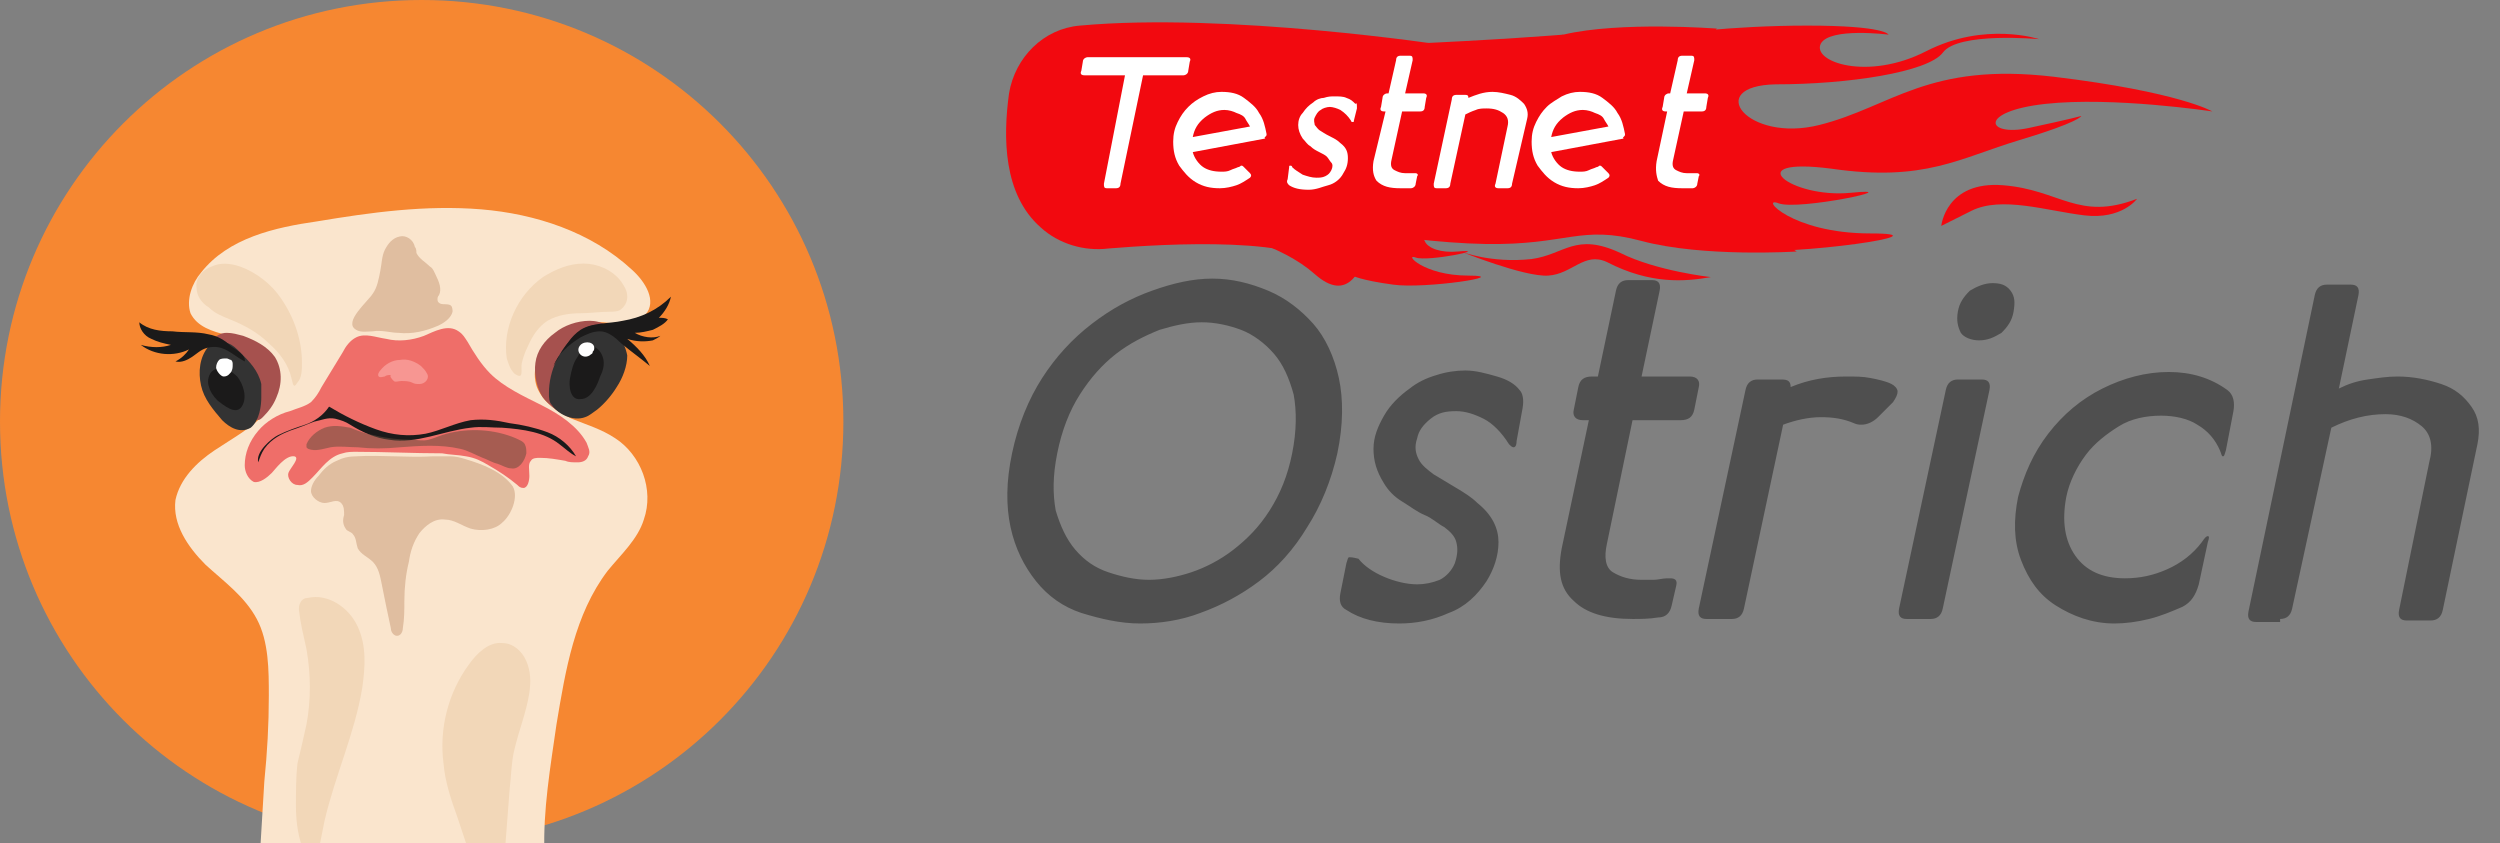 <?xml version="1.0" encoding="utf-8"?>
<!-- Generator: Adobe Illustrator 23.0.0, SVG Export Plug-In . SVG Version: 6.00 Build 0)  -->
<svg version="1.1" id="图层_1" xmlns="http://www.w3.org/2000/svg" xmlns:xlink="http://www.w3.org/1999/xlink" x="0px" y="0px"
	 viewBox="0 0 166 56" style="enable-background:new 0 0 166 56;" xml:space="preserve">
<rect x="0" y="0" width="166" height="56" fill="#808080" stroke="none"/>
<style type="text/css">
	.st0{fill:#F68731;}
	.st1{fill:#FAE5CD;}
	.st2{fill:#EF6E69;}
	.st3{fill:#1B1A1A;}
	.st4{fill:#F2D7B8;}
	.st5{opacity:0.6;fill:#CFA483;enable-background:new    ;}
	.st6{fill:#A6514E;}
	.st7{fill:#333333;}
	.st8{fill:#FFFFFF;}
	.st9{opacity:0.52;fill:#654B3D;enable-background:new    ;}
	.st10{opacity:0.49;fill:#FFC0BD;enable-background:new    ;}
	.st11{fill:#4F4F4F;}
	.st12{fill:#F2090F;}
	.st13{fill:none;}
</style>
<title>编组 15</title>
<path id="矩形" class="st0" d="M28,0L28,0c15.5,0,28,12.5,28,28l0,0c0,15.5-12.5,28-28,28l0,0C12.5,56,0,43.5,0,28l0,0
	C0,12.5,12.5,0,28,0z"/>
<g id="Clipped">
	<g id="F68731">
	</g>
	<g id="编组">
		<g id="路径" transform="translate(9.25, 13.8)">
			<path class="st1" d="M8.6,32.4c0-1.7,0-3.6-0.8-5.1s-2.2-2.5-3.4-3.6c-1.2-1.2-2.2-2.7-2-4.3C2.7,18,3.8,16.9,5,16.1
				c1.2-0.8,2.5-1.5,3.4-2.5c0.9-1.1,1.2-2.8,0.3-3.9C7.3,8.2,4.3,8.8,3.4,7C3.1,6.1,3.5,5,4.1,4.3C5.9,2,9,1.3,11.8,0.9
				c3.6-0.6,7.2-1.1,10.9-0.8c3.6,0.3,7.3,1.5,10,4c0.9,0.8,1.7,2.1,0.9,3c-0.6,0.8-1.8,0.6-2.8,0.5c-1.2-0.1-2.5,0.2-3.4,1
				s-1.4,2.2-1,3.3c0.4,1,1.3,1.6,2.3,2.1c1,0.4,2,0.7,2.9,1.3c1.7,1.1,2.6,3.4,1.9,5.4C33.1,22,32,23,31.1,24.1
				c-2.2,2.9-2.8,6.6-3.4,10.2c-0.4,2.8-0.9,5.7-0.8,8.5c0,0.9,0.1,1.9-0.4,2.7C26,46.4,25,46.8,24,46.9c-1,0.1-2-0.1-3-0.2
				c-1.4-0.2-2.7-0.1-4.1-0.1c-1.6,0-3.3,0-4.9,0.1c-0.9,0-2.4-0.3-3-1.1c-0.5-0.7-1.1-1.8-1-2.5c0.1-1.7,0.2-3.3,0.3-5
				C8.5,36.1,8.6,34.3,8.6,32.4z"/>
			<path class="st2" d="M8.8,17.6c-0.3,0.3-0.8,0.7-1.2,0.6C7.2,18,7,17.5,7,17.1c0-0.8,0.3-1.6,0.9-2.3c0.5-0.6,1.3-1.1,2.1-1.3
				c0.5-0.2,1-0.3,1.4-0.6c0.3-0.3,0.5-0.6,0.7-1c0.5-0.8,0.9-1.5,1.4-2.3c0.2-0.4,0.5-0.8,0.9-1c0.6-0.3,1.3,0,2,0.1
				c0.8,0.2,1.7,0.1,2.5-0.2c0.7-0.3,1.6-0.8,2.3-0.3c0.3,0.2,0.4,0.4,0.6,0.7c0.4,0.7,0.9,1.5,1.5,2.1c0.9,0.9,2.2,1.5,3.4,2.1
				c1.2,0.6,2.4,1.4,3,2.5c0.1,0.3,0.3,0.6,0.1,0.9c-0.1,0.3-0.4,0.4-0.7,0.4c-0.3,0-0.6,0-0.8-0.1c-0.6-0.1-1.1-0.2-1.7-0.2
				c-0.2,0-0.5,0-0.6,0.2c-0.2,0.2-0.1,0.6-0.1,1c0,0.3-0.1,0.8-0.4,0.8c-0.2,0-0.3-0.1-0.4-0.2c-0.6-0.5-1.2-0.9-1.9-1.3
				c-0.5-0.3-0.9-0.5-1.5-0.6c-0.5-0.1-1.1-0.1-1.6-0.2c-1.9,0-3.8-0.1-5.7-0.1c-0.3,0-0.6,0-0.9,0.1c-0.9,0.2-1.4,1-2,1.6
				c-0.3,0.3-0.6,0.6-1,0.5c-0.4,0-0.7-0.5-0.6-0.8c0.1-0.3,0.8-1,0.4-1.1C9.7,16.4,9,17.4,8.8,17.6z"/>
			<path class="st3" d="M9.2,15.1c0.6-0.3,1.2-0.5,1.8-0.7s1.2-0.6,1.6-1.2c1,0.6,2,1.1,3.1,1.5s2.2,0.5,3.3,0.3
				c1-0.2,1.9-0.7,3-0.9c0.9-0.1,1.7,0,2.6,0.2c0.8,0.1,1.7,0.3,2.5,0.6s1.5,0.9,1.9,1.6c-0.4-0.2-0.7-0.5-1.1-0.8
				c-1-0.8-2.4-1-3.8-1.1c-0.7,0-1.4-0.1-2.1,0c-1.8,0.2-3.6,1.1-5.4,0.8c-0.9-0.1-1.8-0.5-2.6-1c-0.3-0.2-0.6-0.3-1-0.4
				c-0.5-0.1-0.9,0.1-1.4,0.2c-0.5,0.2-1,0.4-1.6,0.6C9.5,15,8.8,15.3,8.3,16c-0.2,0.3-0.3,0.6-0.4,0.9C7.7,16.2,8.8,15.3,9.2,15.1z
				"/>
			<path class="st4" d="M10.8,10.3c0-1.5-0.5-3-1.4-4.3C8.8,5.1,7.8,4.3,6.7,3.9c-0.6-0.2-1.3-0.3-1.9,0c-0.6,0.2-1.1,0.8-1,1.4
				c0,0.5,0.3,1,0.8,1.3C5,7,5.5,7.2,6,7.4C7,7.8,7.9,8.3,8.6,9c0.7,0.6,1.3,1.4,1.5,2.3c0.1,0.3,0.1,0.8,0.4,0.3
				C10.8,11.3,10.8,10.7,10.8,10.3z"/>
			<path class="st4" d="M25.4,10.3c0.1-0.4,0.2-0.7,0.4-1.1c0.3-0.7,0.7-1.3,1.3-1.7C27.8,7.1,28.6,7,29.3,7c0.6,0,1.3-0.1,1.9-0.1
				c0.2,0,0.5,0,0.7-0.1c0.3-0.2,0.5-0.5,0.5-0.9s-0.2-0.7-0.4-1c-0.6-0.8-1.6-1.2-2.5-1.2c-1,0-1.9,0.4-2.7,0.9
				C25.1,5.8,24.1,8,24.4,10c0.1,0.3,0.2,0.7,0.5,1C25.6,11.5,25.3,10.7,25.4,10.3z"/>
			<path class="st5" d="M17.2,8.3c0.9,0.1,1.8-0.1,2.7-0.5c0.4-0.2,0.8-0.5,0.9-0.9c0-0.1,0-0.3-0.1-0.4s-0.3-0.1-0.5-0.1
				s-0.4-0.1-0.4-0.3c0-0.1,0-0.2,0.1-0.3c0.2-0.4,0-0.9-0.2-1.3c-0.1-0.2-0.2-0.5-0.4-0.6C19,3.6,18.6,3.4,18.4,3
				c0-0.1,0-0.3-0.1-0.4c-0.1-0.5-0.6-0.8-1-0.7c-0.5,0.1-0.8,0.5-1,0.9S16.1,3.7,16,4.2c-0.1,0.5-0.2,1.1-0.5,1.5
				c-0.3,0.5-2,1.9-1.1,2.4c0.3,0.2,0.8,0.1,1.1,0.1C16.1,8.1,16.7,8.3,17.2,8.3z"/>
			<path class="st5" d="M21.7,16.7c-0.3-0.1-0.7-0.2-1-0.2c-0.4,0-0.8,0-1.2,0c-1.7,0.1-3.4-0.1-5.1,0c-0.5,0-0.9,0.1-1.3,0.3
				c-0.5,0.2-0.9,0.6-1.2,1c-0.3,0.3-0.5,0.7-0.5,1c0,0.4,0.5,0.8,0.9,0.8s0.8-0.3,1.1,0c0.2,0.2,0.2,0.5,0.2,0.8
				c-0.1,0.3-0.1,0.6,0.1,0.9c0.1,0.2,0.4,0.2,0.5,0.4c0.2,0.2,0.2,0.6,0.3,0.9c0.2,0.4,0.7,0.6,1,0.9c0.4,0.4,0.5,1,0.6,1.5
				c0.2,1,0.4,2,0.6,2.9c0,0.2,0.1,0.4,0.3,0.5c0.3,0.1,0.5-0.2,0.5-0.5c0.1-0.6,0.1-1.2,0.1-1.8c0-0.9,0.1-1.8,0.3-2.6
				c0.1-0.7,0.3-1.3,0.7-1.9c0.4-0.5,1-1,1.7-0.9c0.6,0,1.1,0.4,1.7,0.6c0.7,0.2,1.6,0.1,2.1-0.4c0.6-0.5,1.1-1.7,0.7-2.4
				C24.1,17.5,22.7,17,21.7,16.7z"/>
			<path class="st4" d="M12.3,40.7c0.7-3,2-5.8,2.5-8.8c0.2-1.4,0.3-2.8-0.3-4.1c-0.6-1.3-2-2.2-3.3-1.9c-0.2,0-0.4,0.1-0.5,0.3
				c-0.1,0.2-0.1,0.3-0.1,0.5c0.1,0.9,0.3,1.7,0.5,2.6c0.3,1.7,0.3,3.4,0,5c-0.2,0.9-0.4,1.8-0.6,2.6c-0.1,0.9-0.1,1.9-0.1,2.8
				c0,0.9,0.1,1.8,0.4,2.7c0.1,0.4,1.1,2.2,1.4,1.3c0.1-0.3-0.2-1.2-0.2-1.5C12.1,41.7,12.2,41.2,12.3,40.7z"/>
			<path class="st4" d="M24.6,38.5c0.1-0.8,0.1-1.7,0.3-2.5c0.3-1.3,0.8-2.5,1-3.8c0.1-0.7,0.1-1.4-0.2-2.1s-0.9-1.2-1.6-1.2
				c-0.9-0.1-1.7,0.7-2.2,1.4c-1.4,1.9-2,4.3-1.7,6.6c0.1,1.2,0.5,2.4,0.9,3.5c0.4,1.2,0.8,2.4,1.2,3.6c0.2,0.7,0.4,1.7,1.2,0.9
				c0.7-0.6,0.7-1.6,0.8-2.5C24.4,41.1,24.5,39.8,24.6,38.5z"/>
			<path class="st6" d="M6.8,10C6.4,9.4,5.7,8.9,4.9,8.9C5,8.5,5.4,8.3,5.8,8.3s0.7,0.1,1.1,0.2C7.7,8.8,8.5,9.2,9,9.9
				c0.5,0.8,0.5,1.8,0.1,2.7c-0.2,0.5-0.5,0.9-0.9,1.3c-0.5,0.5-0.5-0.1-0.5-0.5C7.7,12.2,7.5,11,6.8,10z"/>
			<path class="st6" d="M27.9,11.7c-0.1-0.7,0-1.5,0.3-2.1c0.5-1,1.6-1.7,2.8-1.8c-0.3-0.2-0.7-0.3-1.1-0.3c-0.8,0-1.7,0.3-2.3,0.8
				c-0.7,0.5-1.2,1.2-1.3,2c-0.1,0.8,0.1,1.7,0.5,2.3c0.3,0.4,1.4,1.4,1.9,1.1C28.3,13.1,28,12.5,27.9,11.7z"/>
			<path class="st7" d="M8.1,12.6c0-0.3,0-0.6,0-0.9c-0.2-0.9-0.8-1.5-1.4-2.1C6.4,9.3,6.2,9.1,5.9,9C5.7,8.9,5.3,8.8,5.1,8.9
				C4.9,9,4.8,9.1,4.6,9.2C4,9.9,3.9,10.9,4.1,11.8c0.2,0.9,0.8,1.6,1.4,2.3C6,14.6,6.7,15,7.4,14.6C8,14.1,8.1,13.1,8.1,12.6z"/>
			<path class="st7" d="M29.6,13.9c0.3-0.1,0.5-0.3,0.8-0.5c0.5-0.4,1-1,1.3-1.5c0.4-0.6,0.7-1.4,0.7-2.1c-0.1-0.5-0.3-1-0.7-1.4
				c-0.4-0.4-1-0.7-1.6-0.6c-0.4,0.1-0.8,0.3-1.1,0.6c-1.1,1-1.8,2.4-1.8,3.9c0,0.3,0,0.6,0.2,0.8C27.8,13.7,28.8,14.2,29.6,13.9z"
				/>
			<path class="st3" d="M30.6,11.2c0.2-0.4,0.3-0.8,0.2-1.2c-0.1-0.4-0.4-0.8-0.8-0.8s-0.7,0.3-0.9,0.7c-0.3,0.4-0.4,0.9-0.5,1.4
				s0,1.5,0.7,1.4C30,12.7,30.4,11.8,30.6,11.2z"/>
			<path class="st3" d="M27.8,10c0.2-0.4,0.4-0.7,0.7-1.1c0.2-0.3,0.5-0.6,0.8-0.8c0.8-0.5,1.9-0.4,2.8-0.6c1.2-0.2,2.3-0.7,3.2-1.6
				c-0.1,0.5-0.4,1-0.8,1.4c0.2,0,0.4,0,0.6,0.1c-0.2,0.3-0.6,0.5-1,0.7c-0.4,0.1-0.8,0.2-1.2,0.2c0.5,0.3,1.2,0.4,1.7,0.2
				c-0.1,0.1-0.3,0.2-0.5,0.3c-0.5,0.1-1.1,0.1-1.7-0.1c0.6,0.5,1.2,1.1,1.5,1.8C33.3,10,32.6,9.5,32,9c-0.4-0.4-0.9-0.8-1.4-0.8
				s-0.9,0.2-1.3,0.4c-0.8,0.5-1.5,1.1-1.8,1.9"/>
			<path class="st3" d="M4.6,8.4C3.8,8.2,3,8.3,2.2,8.2C1.4,8.2,0.6,8.1,0,7.6C0,8,0.3,8.5,0.8,8.7C1.2,8.9,1.6,9,2.1,9.1
				c-0.6,0.2-1.3,0.2-2,0C1,9.8,2.3,9.9,3.3,9.4C3.1,9.7,2.8,10,2.4,10.2c0.4,0.1,0.8-0.1,1.1-0.3s0.6-0.5,1-0.6
				C5.6,9,6.2,9.8,7,10.2c0.1-0.4-0.6-0.8-0.9-1C5.7,8.8,5.2,8.5,4.6,8.4z"/>
			<path class="st3" d="M6.5,11.2C6.3,11,6,10.8,5.8,10.7c-0.3-0.1-0.6-0.1-0.9,0.1c-0.3,0.2-0.4,0.7-0.3,1c0.1,0.4,0.3,0.7,0.6,1
				c0.4,0.3,1.2,1,1.6,0.4C7.2,12.6,6.9,11.7,6.5,11.2z"/>
			<path class="st8" d="M5.6,11.2L5.6,11.2c0.3,0,0.4-0.2,0.5-0.3c0.1-0.2,0.1-0.3,0.1-0.5c0-0.1,0-0.2-0.1-0.3
				C6,10.1,5.9,10,5.8,10c-0.2,0-0.4,0-0.5,0.1s-0.2,0.3-0.2,0.5C5.1,10.8,5.4,11.2,5.6,11.2z"/>
			<path class="st8" d="M29.9,9.8c0.1-0.1,0.2-0.1,0.2-0.2c0-0.1,0.1-0.1,0.1-0.2c0.1-0.5-0.6-0.6-0.9-0.3
				C28.9,9.5,29.4,10.1,29.9,9.8z"/>
			<path class="st9" d="M25.7,16.3c0-0.2,0-0.4-0.1-0.6c-0.1-0.2-0.4-0.3-0.6-0.4c-1.4-0.6-3.1-0.7-4.6-0.3
				c-0.4,0.1-0.8,0.3-1.2,0.4c-0.4,0.1-0.7,0-1.1,0c-0.8,0-1.7-0.1-2.5-0.3C15,15,14.5,14.8,14,14.6c-0.6-0.1-1.1-0.2-1.7,0
				c-0.5,0.2-1,0.6-1.2,1.1c0,0.1,0,0.1,0,0.2l0.1,0.1c0.5,0.2,1,0,1.5-0.1c0.6-0.1,1.2,0,1.8,0c0.9,0.1,1.8,0.1,2.8,0
				c1.3-0.1,2.7-0.2,4,0.1c0.5,0.1,1,0.4,1.5,0.6c0.3,0.1,0.6,0.3,1,0.4c0.3,0.1,0.6,0.3,0.9,0.3C25.2,17.4,25.6,16.8,25.7,16.3z"/>
			<path class="st10" d="M19.1,11c-0.1-0.2-0.2-0.3-0.4-0.5c-0.4-0.3-0.9-0.5-1.4-0.4c-0.5,0-1,0.3-1.3,0.7
				c-0.1,0.1-0.2,0.3-0.1,0.4c0.1,0.1,0.3,0,0.4,0c0.1-0.1,0.3-0.1,0.4-0.1c-0.1,0.1,0.1,0.3,0.2,0.4c0.1,0.1,0.3,0,0.5,0
				s0.5,0,0.7,0.1s0.3,0.1,0.5,0.1C19,11.7,19.3,11.3,19.1,11z"/>
		</g>
	</g>
</g>
<path id="Ostrich" class="st11" d="M75.7,41.4c1.3,0,2.7-0.2,4-0.7c1.4-0.5,2.7-1.2,3.9-2.1c1.2-0.9,2.3-2.1,3.2-3.6
	c0.9-1.4,1.6-3.1,2-4.9c0.4-1.9,0.4-3.6,0.1-5s-0.9-2.7-1.7-3.6s-1.8-1.7-3-2.2s-2.4-0.8-3.7-0.8c-1.3,0-2.6,0.3-4,0.8
	s-2.7,1.2-4,2.2s-2.4,2.2-3.3,3.6s-1.6,3.1-2,5s-0.4,3.5-0.1,4.9s0.9,2.6,1.7,3.6s1.8,1.7,3,2.1C73.1,41.1,74.4,41.4,75.7,41.4z
	 M76.3,38.5c-0.9,0-1.8-0.2-2.7-0.5c-0.9-0.3-1.6-0.8-2.2-1.5s-1-1.6-1.3-2.6c-0.2-1.1-0.2-2.3,0.1-3.8c0.3-1.5,0.8-2.8,1.5-3.9
	s1.5-2,2.4-2.7s1.9-1.2,2.9-1.6c1-0.3,1.9-0.5,2.8-0.5s1.8,0.2,2.6,0.5s1.6,0.9,2.2,1.6s1,1.6,1.3,2.7c0.2,1.1,0.2,2.4-0.1,3.9
	c-0.3,1.5-0.8,2.7-1.5,3.8s-1.5,1.9-2.4,2.6C81,37.2,80,37.7,79.1,38C78.2,38.3,77.2,38.5,76.3,38.5z M92.9,41.4
	c1.1,0,2.2-0.2,3.3-0.7c1.1-0.4,1.9-1.2,2.5-2.1c0.5-0.8,0.8-1.7,0.8-2.6c0-0.9-0.4-1.8-1.4-2.6c-0.4-0.4-0.9-0.7-1.4-1
	s-1-0.6-1.5-0.9c-0.4-0.3-0.8-0.6-1-1s-0.3-0.8-0.1-1.4c0.1-0.5,0.4-0.9,0.9-1.3s1-0.5,1.7-0.5c0.6,0,1.2,0.2,1.8,0.5
	s1.2,0.9,1.7,1.7c0.1,0.1,0.2,0.2,0.3,0.2c0.1,0,0.2-0.1,0.2-0.4l0,0l0.4-2.2c0.1-0.6,0-1-0.2-1.2c-0.3-0.4-0.8-0.7-1.5-0.9
	s-1.4-0.4-2.1-0.4c-0.6,0-1.3,0.1-1.9,0.3c-0.7,0.2-1.3,0.5-1.8,0.9c-0.7,0.5-1.3,1.1-1.7,1.8c-0.4,0.7-0.7,1.4-0.7,2.2
	c0,0.8,0.2,1.5,0.7,2.3c0.3,0.5,0.7,0.9,1.2,1.2s1,0.7,1.5,0.9s0.9,0.6,1.3,0.8c0.4,0.3,0.7,0.6,0.8,1c0.1,0.4,0.1,0.8-0.1,1.4
	c-0.2,0.5-0.6,0.9-1,1.1c-0.5,0.2-1,0.3-1.5,0.3c-0.7,0-1.5-0.2-2.2-0.5s-1.3-0.7-1.7-1.2C89.8,37,89.7,37,89.6,37s-0.1,0.1-0.2,0.4
	l0,0l-0.4,2c-0.1,0.5,0,0.9,0.4,1.1C90.3,41.1,91.5,41.4,92.9,41.4z M108.4,41.1c0.5,0,1.1,0,1.7-0.1c0.5,0,0.8-0.3,0.9-0.8l0,0
	l0.3-1.3c0.1-0.4-0.1-0.5-0.4-0.5c-0.1,0-0.1,0-0.2,0c-0.3,0-0.6,0.1-0.9,0.1s-0.6,0-0.8,0c-0.8,0-1.4-0.2-1.9-0.5s-0.6-1-0.4-1.9
	l0,0l1.7-8.2h3.2c0.5,0,0.8-0.2,0.9-0.7l0,0l0.3-1.5c0.1-0.4-0.1-0.7-0.6-0.7l0,0H109l1.2-5.7c0.1-0.5-0.1-0.7-0.5-0.7l0,0h-1.6
	c-0.4,0-0.7,0.2-0.8,0.7l0,0l-1.2,5.7h-0.4c-0.5,0-0.8,0.2-0.9,0.7l0,0l-0.3,1.5c-0.1,0.4,0.1,0.7,0.6,0.7l0,0h0.4l-1.8,8.5
	c-0.3,1.6-0.1,2.7,0.8,3.5C105.3,40.7,106.6,41.1,108.4,41.1z M115,41.1c0.4,0,0.7-0.2,0.8-0.7l0,0l2.6-12.2
	c0.8-0.3,1.7-0.5,2.5-0.5s1.5,0.1,2.2,0.4c0.2,0.1,0.4,0.1,0.5,0.1c0.4,0,0.8-0.2,1.1-0.5l0,0l1-1c0.2-0.3,0.3-0.5,0.3-0.7
	s-0.2-0.4-0.4-0.5c-0.4-0.2-0.9-0.3-1.4-0.4s-1-0.1-1.6-0.1c-1.3,0-2.5,0.2-3.7,0.7c0-0.4-0.2-0.5-0.6-0.5l0,0h-1.6
	c-0.4,0-0.7,0.2-0.8,0.7l0,0l-3.1,14.5c-0.1,0.5,0.1,0.7,0.5,0.7l0,0H115z M131.4,22.6c0.6,0,1-0.2,1.5-0.5c0.4-0.4,0.7-0.8,0.8-1.4
	s0.1-1-0.2-1.4s-0.7-0.5-1.2-0.5s-1,0.2-1.5,0.5c-0.4,0.4-0.7,0.8-0.8,1.4s0,1,0.2,1.4C130.4,22.4,130.9,22.6,131.4,22.6z
	 M128.2,41.1c0.4,0,0.7-0.2,0.8-0.7l0,0l3.1-14.5c0.1-0.5-0.1-0.7-0.5-0.7l0,0H130c-0.4,0-0.7,0.2-0.8,0.7l0,0l-3.1,14.5
	c-0.1,0.5,0.1,0.7,0.5,0.7l0,0H128.2z M140.4,41.4c0.7,0,1.5-0.1,2.3-0.3s1.5-0.5,2.2-0.8c0.6-0.3,0.9-0.8,1.1-1.5l0,0l0.6-2.8
	c0.1-0.3,0.1-0.4,0-0.4s-0.2,0.1-0.4,0.4c-0.6,0.8-1.4,1.4-2.3,1.8c-0.9,0.4-1.8,0.6-2.8,0.6c-1.5,0-2.6-0.5-3.3-1.5
	s-0.9-2.3-0.6-3.9c0.2-1,0.7-2,1.3-2.8s1.4-1.4,2.2-1.9s1.8-0.7,2.8-0.7c0.9,0,1.8,0.2,2.4,0.6c0.7,0.4,1.2,1,1.5,1.7
	c0.1,0.2,0.1,0.4,0.2,0.4c0.1,0,0.1-0.1,0.2-0.4l0,0l0.5-2.6c0.1-0.6,0-1.1-0.4-1.4c-1.1-0.8-2.4-1.2-3.9-1.2s-3,0.4-4.4,1.1
	s-2.6,1.7-3.6,3s-1.6,2.7-2,4.2c-0.3,1.5-0.3,2.9,0.2,4.2s1.2,2.3,2.3,3S138.9,41.4,140.4,41.4z M151.4,41.1c0.4,0,0.7-0.2,0.8-0.7
	l0,0l2.6-12c1.2-0.6,2.4-0.9,3.6-0.9c1,0,1.8,0.3,2.4,0.8c0.6,0.5,0.8,1.3,0.5,2.4l0,0l-2,9.8c-0.1,0.5,0.1,0.7,0.5,0.7l0,0h1.6
	c0.4,0,0.7-0.2,0.8-0.7l0,0l2.3-11c0.2-1,0.1-1.8-0.4-2.5s-1.1-1.2-2-1.5s-1.9-0.5-2.9-0.5c-0.7,0-1.3,0.1-2,0.2s-1.3,0.3-1.9,0.6
	l0,0l1.3-6.2c0.1-0.5-0.1-0.7-0.5-0.7l0,0h-1.6c-0.4,0-0.7,0.2-0.8,0.7l0,0l-4.4,21c-0.1,0.5,0.1,0.7,0.5,0.7l0,0h1.6V41.1z"/>
<g>
	<path class="st12" d="M110.8,2.3c0,0,4-0.6,9.2-0.6s5.4,0.6,5.4,0.6s-3.9-0.5-4.5,0.6c-0.6,1.2,3.1,2.5,7,0.5s7.5-0.8,7.5-0.8
		S130,2.1,129,3.5c-1,1.3-6.3,2.1-11.1,2.1c-4.8,0.1-1.9,3.9,2.9,2.7s7.2-4.2,15.6-3.2c8.3,1,10.5,2.3,10.5,2.3s-6.6-1-11.1-0.5
		s-3.9,2.2-1.1,1.6c2.8-0.6,3.5-0.8,3.5-0.8s-0.1,0.4-4.1,1.6s-6.3,2.8-12.5,1.9c-6.2-0.8-2.7,2,1.3,1.6s-3.5,1.2-4.8,0.7
		s0.8,2,6.1,2s-5,1.5-8.7,1.1c-3.8-0.4-4.7-1-4.7-1S110.8,2.3,110.8,2.3z"/>
	<path class="st12" d="M141.9,13.2c0,0-1,1.4-3.5,1.1s-5.5-1.3-7.5-0.3s-2,1-2,1s0.3-3,4.1-2.7S138,14.7,141.9,13.2z"/>
	<path class="st12" d="M114,1.9c0,0-6.4-0.5-10.2,0.4c-5.1,1.2-12.4,1-12.4,1l17.3,5.3L114,1.9z"/>
	<path class="st12" d="M119.3,16.7c0,0-6.2,0.4-10.3-0.7s-4.9,0.3-10.4,0.2C92.8,16.1,84,14.3,84,14.3l25.3-4.3L119.3,16.7z"/>
	<path class="st12" d="M113.6,18.4c0,0-3.6-0.4-6-1.6c-3-1.4-3.7,0.1-5.9,0.4C99,17.5,97,16.7,97,16.7s4.2,1.7,5.8,1.6
		s2.4-1.6,3.9-0.9C109.6,18.9,111.9,18.7,113.6,18.4z"/>
	<g>
		<path class="st12" d="M111.8,14.9c0.1,0,0.2,0,0.2,0S111.9,14.9,111.8,14.9L111.8,14.9z"/>
		<path class="st12" d="M97.5,18.3c-3,0-4.3-1.5-3.5-1.2s5.1-0.6,2.8-0.4c-1.1,0.1-2-0.2-2.2-0.7c-0.4-0.9-1.5-1.6-2.8-2l-2-0.6v4.9
			c0,0,0.5,0.3,2.7,0.6C94.6,19.2,100.5,18.3,97.5,18.3z"/>
	</g>
	<rect x="49.9" y="-4.9" class="st13" width="110.6" height="20.1"/>
	<path class="st12" d="M103.8,2.3c0,0-18.5,1.5-31.6,0.6v11.4l40.1-1.5l-0.6-9.1l-7.9-0.1V2.3z"/>
	<path class="st12" d="M72.3,14.3c0,0,10.6,0,15,3.9s4.1-8.3,4.7-8.8C92.6,8.8,72.5,13.6,72.3,14.3z"/>
	<path class="st12" d="M95.9,3c0,0-14.4-2.2-24.2-1.3c-2.4,0.2-4.3,2.1-4.7,4.5c-0.4,2.9-0.4,6.7,2.1,8.9c1.2,1.1,2.9,1.6,4.5,1.4
		c3.7-0.3,13.2-0.9,14.8,1.6C88.4,18.1,96.7,5.8,95.9,3z"/>
</g>
<g>
	<path class="st8" d="M79,4.1l-0.1,0.6c0,0.2-0.2,0.3-0.3,0.3l-2.7,0l-1.5,7.2c0,0.2-0.1,0.3-0.3,0.3h-0.6c-0.2,0-0.2-0.1-0.2-0.3
		L74.7,5L72,5c-0.2,0-0.3-0.1-0.2-0.3l0.1-0.6c0-0.2,0.2-0.3,0.3-0.3l6.6,0C79,3.8,79.1,3.9,79,4.1z"/>
	<path class="st8" d="M84,9.2l-4.8,0.9c0.1,0.4,0.4,0.8,0.7,1c0.3,0.2,0.7,0.3,1.2,0.3c0.2,0,0.4,0,0.6-0.1c0.2-0.1,0.3-0.1,0.5-0.2
		c0.1,0,0.2-0.1,0.2-0.1c0.1,0,0.1,0,0.2,0.1l0.4,0.4c0.1,0.1,0.1,0.2,0,0.3c-0.3,0.2-0.6,0.4-0.9,0.5s-0.7,0.2-1.1,0.2
		c-0.6,0-1.1-0.1-1.6-0.4c-0.5-0.3-0.8-0.7-1.1-1.1c-0.3-0.5-0.4-1-0.4-1.6c0-0.5,0.1-0.9,0.3-1.3c0.2-0.4,0.4-0.7,0.7-1
		c0.3-0.3,0.6-0.5,1-0.7c0.4-0.2,0.8-0.3,1.2-0.3c0.6,0,1.1,0.1,1.5,0.4c0.4,0.3,0.8,0.6,1,1c0.3,0.4,0.4,0.9,0.5,1.4
		c0,0.1,0,0.1-0.1,0.2S84.1,9.2,84,9.2z M79.2,9.1L83,8.4c-0.1-0.2-0.2-0.3-0.3-0.5c-0.1-0.2-0.3-0.3-0.6-0.4
		c-0.2-0.1-0.5-0.2-0.8-0.2c-0.5,0-0.9,0.2-1.3,0.5C79.5,8.2,79.3,8.6,79.2,9.1z"/>
	<path class="st8" d="M90.1,7.2L89.9,8c0,0.1,0,0.1-0.1,0.1c0,0-0.1,0-0.1-0.1c-0.2-0.3-0.4-0.5-0.7-0.7c-0.2-0.1-0.5-0.2-0.7-0.2
		c-0.2,0-0.5,0.1-0.6,0.2c-0.2,0.1-0.3,0.3-0.4,0.5c-0.1,0.2,0,0.4,0,0.5c0.1,0.1,0.2,0.3,0.4,0.4C88,8.9,88.2,9,88.4,9.1
		c0.2,0.1,0.4,0.2,0.6,0.4c0.4,0.3,0.5,0.6,0.5,1c0,0.4-0.1,0.7-0.3,1c-0.2,0.4-0.6,0.7-1,0.8s-0.8,0.3-1.3,0.3
		c-0.6,0-1-0.1-1.3-0.3c-0.1-0.1-0.2-0.2-0.1-0.4l0.1-0.8c0-0.1,0-0.1,0.1-0.1c0,0,0.1,0,0.1,0.1c0.2,0.2,0.4,0.3,0.7,0.5
		c0.3,0.1,0.6,0.2,0.9,0.2c0.2,0,0.4,0,0.6-0.1c0.2-0.1,0.3-0.2,0.4-0.4c0.1-0.2,0.1-0.4,0-0.5c-0.1-0.1-0.2-0.3-0.3-0.4
		c-0.1-0.1-0.3-0.2-0.5-0.3s-0.4-0.2-0.6-0.4c-0.2-0.1-0.3-0.3-0.5-0.5c-0.2-0.3-0.3-0.6-0.3-0.9c0-0.3,0.1-0.6,0.3-0.8
		c0.2-0.3,0.4-0.5,0.7-0.7c0.2-0.2,0.5-0.3,0.7-0.3c0.3-0.1,0.5-0.1,0.7-0.1c0.3,0,0.6,0,0.8,0.1c0.3,0.1,0.4,0.2,0.6,0.4
		C90.1,6.8,90.1,6.9,90.1,7.2z"/>
	<path class="st8" d="M91.2,10.7L92,7.4h-0.1c-0.2,0-0.3-0.1-0.2-0.3l0.1-0.6c0-0.2,0.2-0.3,0.3-0.3h0.1l0.5-2.2
		c0-0.2,0.1-0.3,0.3-0.3h0.6c0.2,0,0.2,0.1,0.2,0.3l-0.5,2.2h1.2c0.2,0,0.3,0.1,0.2,0.3l-0.1,0.6c0,0.2-0.1,0.3-0.3,0.3h-1.2
		l-0.7,3.2c-0.1,0.4,0,0.6,0.2,0.7c0.2,0.1,0.4,0.2,0.7,0.2c0.1,0,0.2,0,0.3,0s0.2,0,0.3,0c0,0,0,0,0.1,0c0.1,0,0.2,0.1,0.1,0.2
		l-0.1,0.5c0,0.2-0.2,0.3-0.3,0.3c-0.2,0-0.4,0-0.7,0c-0.7,0-1.2-0.1-1.6-0.5C91.2,11.7,91.1,11.3,91.2,10.7z"/>
	<path class="st8" d="M100.4,12.2c0,0.2-0.1,0.3-0.3,0.3h-0.6c-0.2,0-0.3-0.1-0.2-0.3l0.8-3.8c0.1-0.4,0-0.7-0.3-0.9
		c-0.3-0.2-0.6-0.3-1.1-0.3c-0.2,0-0.5,0-0.7,0.1c-0.3,0.1-0.5,0.2-0.7,0.3l-1,4.6c0,0.2-0.1,0.3-0.3,0.3h-0.6
		c-0.2,0-0.2-0.1-0.2-0.3l1.2-5.6c0-0.2,0.1-0.3,0.3-0.3h0.6c0.2,0,0.2,0.1,0.2,0.2c0.5-0.2,1-0.4,1.6-0.4c0.4,0,0.8,0.1,1.2,0.2
		c0.4,0.1,0.7,0.4,0.9,0.6c0.2,0.3,0.3,0.6,0.2,1L100.4,12.2z"/>
	<path class="st8" d="M107.8,9.2l-4.8,0.9c0.1,0.4,0.4,0.8,0.7,1c0.3,0.2,0.7,0.3,1.2,0.3c0.2,0,0.4,0,0.6-0.1
		c0.2-0.1,0.3-0.1,0.5-0.2c0.1,0,0.2-0.1,0.2-0.1c0.1,0,0.1,0,0.2,0.1l0.4,0.4c0.1,0.1,0.1,0.2,0,0.3c-0.3,0.2-0.6,0.4-0.9,0.5
		s-0.7,0.2-1.1,0.2c-0.6,0-1.1-0.1-1.6-0.4c-0.5-0.3-0.8-0.7-1.1-1.1c-0.3-0.5-0.4-1-0.4-1.6c0-0.5,0.1-0.9,0.3-1.3
		c0.2-0.4,0.4-0.7,0.7-1c0.3-0.3,0.7-0.5,1-0.7c0.4-0.2,0.8-0.3,1.2-0.3c0.6,0,1.1,0.1,1.5,0.4c0.4,0.3,0.8,0.6,1,1
		c0.3,0.4,0.4,0.9,0.5,1.4c0,0.1,0,0.1-0.1,0.2S107.9,9.2,107.8,9.2z M103,9.1l3.8-0.7c-0.1-0.2-0.2-0.3-0.3-0.5
		c-0.1-0.2-0.3-0.3-0.6-0.4c-0.2-0.1-0.5-0.2-0.8-0.2c-0.5,0-0.9,0.2-1.3,0.5C103.3,8.2,103.1,8.6,103,9.1z"/>
	<path class="st8" d="M110,10.7l0.7-3.3h-0.1c-0.2,0-0.3-0.1-0.2-0.3l0.1-0.6c0-0.2,0.2-0.3,0.3-0.3h0.1l0.5-2.2
		c0-0.2,0.1-0.3,0.3-0.3h0.6c0.2,0,0.2,0.1,0.2,0.3l-0.5,2.2h1.2c0.2,0,0.3,0.1,0.2,0.3l-0.1,0.6c0,0.2-0.1,0.3-0.3,0.3h-1.2
		l-0.7,3.2c-0.1,0.4,0,0.6,0.2,0.7c0.2,0.1,0.4,0.2,0.7,0.2c0.1,0,0.2,0,0.3,0s0.2,0,0.3,0c0,0,0,0,0.1,0c0.1,0,0.2,0.1,0.1,0.2
		l-0.1,0.5c0,0.2-0.2,0.3-0.3,0.3c-0.2,0-0.4,0-0.7,0c-0.7,0-1.2-0.1-1.6-0.5C110,11.7,109.9,11.3,110,10.7z"/>
</g>
</svg>
